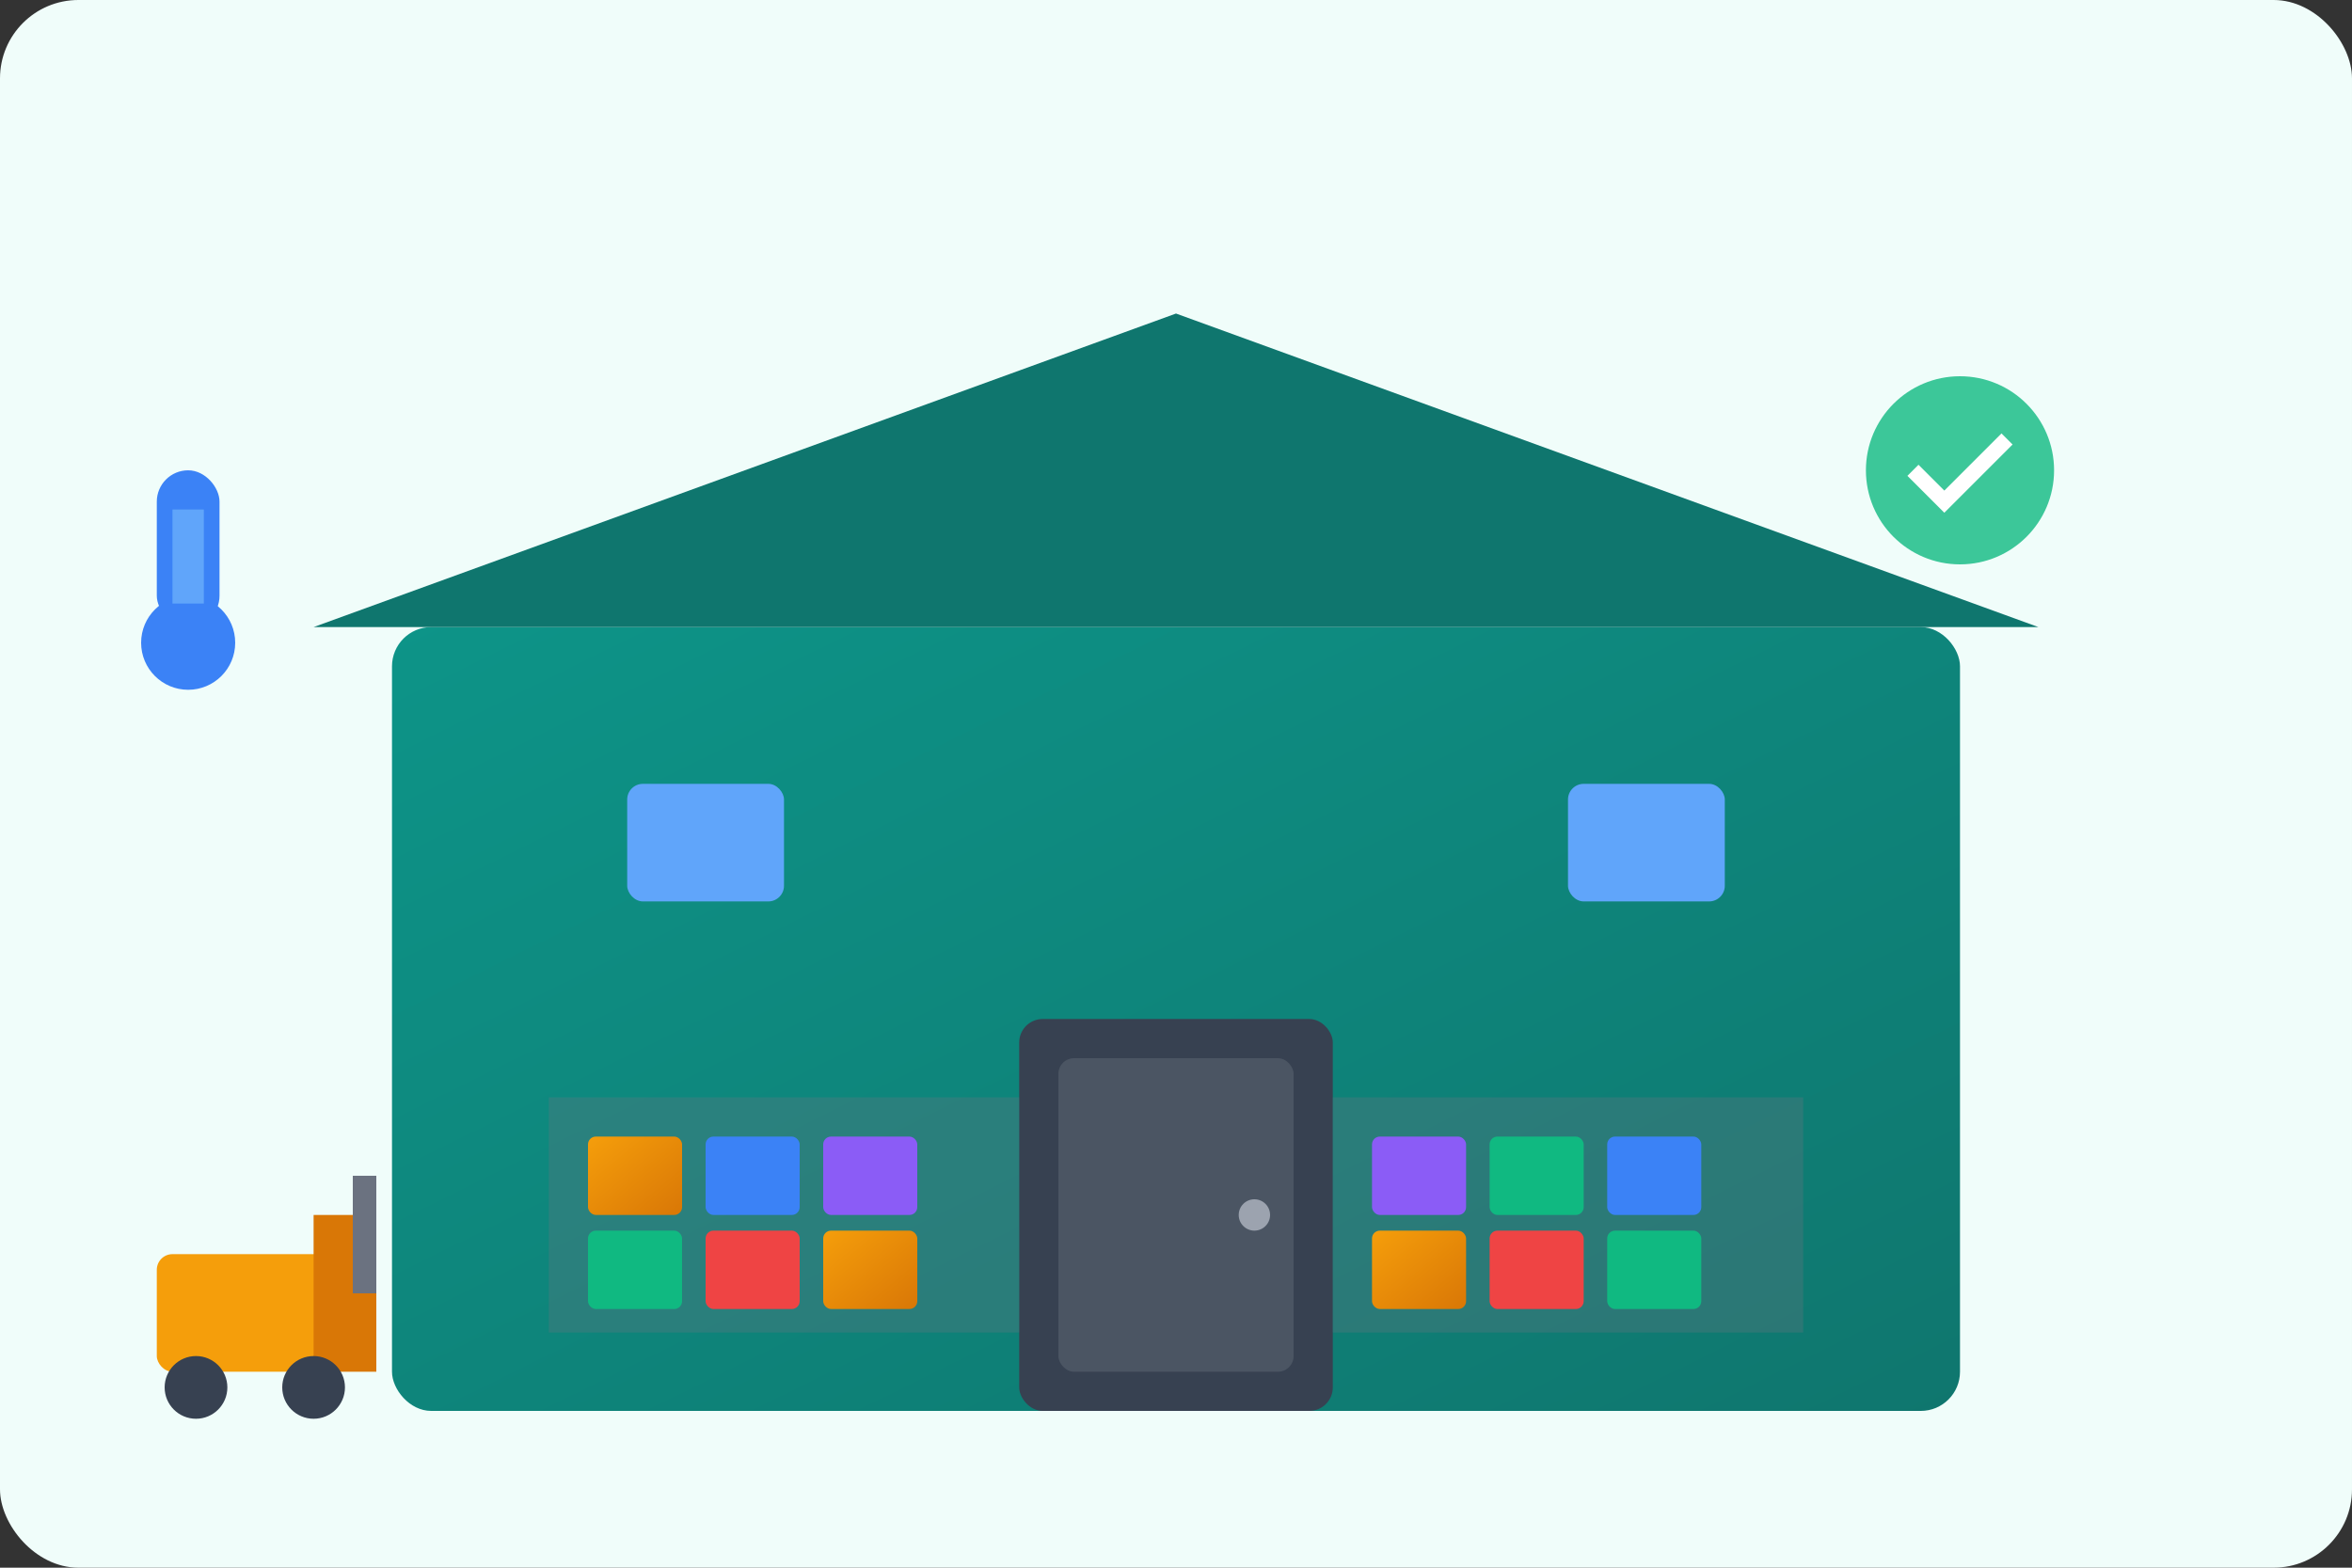 <svg width="300" height="200" viewBox="0 0 300 200" xmlns="http://www.w3.org/2000/svg">
  <rect x="0" y="0" width="300" height="200" fill="#333333" stroke="none"/>
  <defs>
    <linearGradient id="warehouseGradient" x1="0%" y1="0%" x2="100%" y2="100%">
      <stop offset="0%" style="stop-color:#0D9488;stop-opacity:1" />
      <stop offset="100%" style="stop-color:#0F766E;stop-opacity:1" />
    </linearGradient>
    <linearGradient id="boxGradient" x1="0%" y1="0%" x2="100%" y2="100%">
      <stop offset="0%" style="stop-color:#F59E0B;stop-opacity:1" />
      <stop offset="100%" style="stop-color:#D97706;stop-opacity:1" />
    </linearGradient>
  </defs>

  <!-- Background -->
  <rect width="300" height="200" fill="#F0FDFA" rx="10" />

  <!-- Warehouse Building -->
  <rect x="50" y="80" width="200" height="100" fill="url(#warehouseGradient)" rx="5" />

  <!-- Roof -->
  <polygon points="40,80 150,40 260,80" fill="#0F766E" />

  <!-- Door -->
  <rect x="130" y="130" width="40" height="50" fill="#374151" rx="3" />
  <rect x="135" y="135" width="30" height="40" fill="#4B5563" rx="2" />
  <circle cx="160" cy="155" r="2" fill="#9CA3AF" />

  <!-- Windows -->
  <rect x="80" y="100" width="20" height="15" fill="#60A5FA" rx="2" />
  <rect x="200" y="100" width="20" height="15" fill="#60A5FA" rx="2" />

  <!-- Storage Shelves -->
  <g transform="translate(70, 140)">
    <!-- Shelf Structure -->
    <rect x="0" y="0" width="60" height="30" fill="#6B7280" opacity="0.3" />

    <!-- Boxes on Shelf -->
    <rect x="5" y="5" width="12" height="10" fill="url(#boxGradient)" rx="1" />
    <rect x="20" y="5" width="12" height="10" fill="#3B82F6" rx="1" />
    <rect x="35" y="5" width="12" height="10" fill="#8B5CF6" rx="1" />

    <rect x="5" y="17" width="12" height="10" fill="#10B981" rx="1" />
    <rect x="20" y="17" width="12" height="10" fill="#EF4444" rx="1" />
    <rect x="35" y="17" width="12" height="10" fill="url(#boxGradient)" rx="1" />
  </g>

  <g transform="translate(170, 140)">
    <!-- Shelf Structure -->
    <rect x="0" y="0" width="60" height="30" fill="#6B7280" opacity="0.3" />

    <!-- Boxes on Shelf -->
    <rect x="5" y="5" width="12" height="10" fill="#8B5CF6" rx="1" />
    <rect x="20" y="5" width="12" height="10" fill="#10B981" rx="1" />
    <rect x="35" y="5" width="12" height="10" fill="#3B82F6" rx="1" />

    <rect x="5" y="17" width="12" height="10" fill="url(#boxGradient)" rx="1" />
    <rect x="20" y="17" width="12" height="10" fill="#EF4444" rx="1" />
    <rect x="35" y="17" width="12" height="10" fill="#10B981" rx="1" />
  </g>

  <!-- Forklift -->
  <g transform="translate(20, 150)">
    <rect x="0" y="10" width="25" height="15" fill="#F59E0B" rx="2" />
    <rect x="20" y="5" width="8" height="20" fill="#D97706" />
    <circle cx="5" cy="27" r="4" fill="#374151" />
    <circle cx="20" cy="27" r="4" fill="#374151" />
    <rect x="25" y="0" width="3" height="15" fill="#6B7280" />
  </g>

  <!-- Quality Control Icons -->
  <g transform="translate(250, 60)">
    <circle cx="0" cy="0" r="12" fill="#10B981" opacity="0.8" />
    <path d="M-6 0 L-2 4 L6 -4" stroke="white" stroke-width="2" fill="none" />
  </g>

  <!-- Temperature Control -->
  <g transform="translate(20, 60)">
    <rect x="0" y="0" width="8" height="20" fill="#3B82F6" rx="4" />
    <circle cx="4" cy="22" r="6" fill="#3B82F6" />
    <rect x="2" y="5" width="4" height="12" fill="#60A5FA" />
  </g>
</svg>
